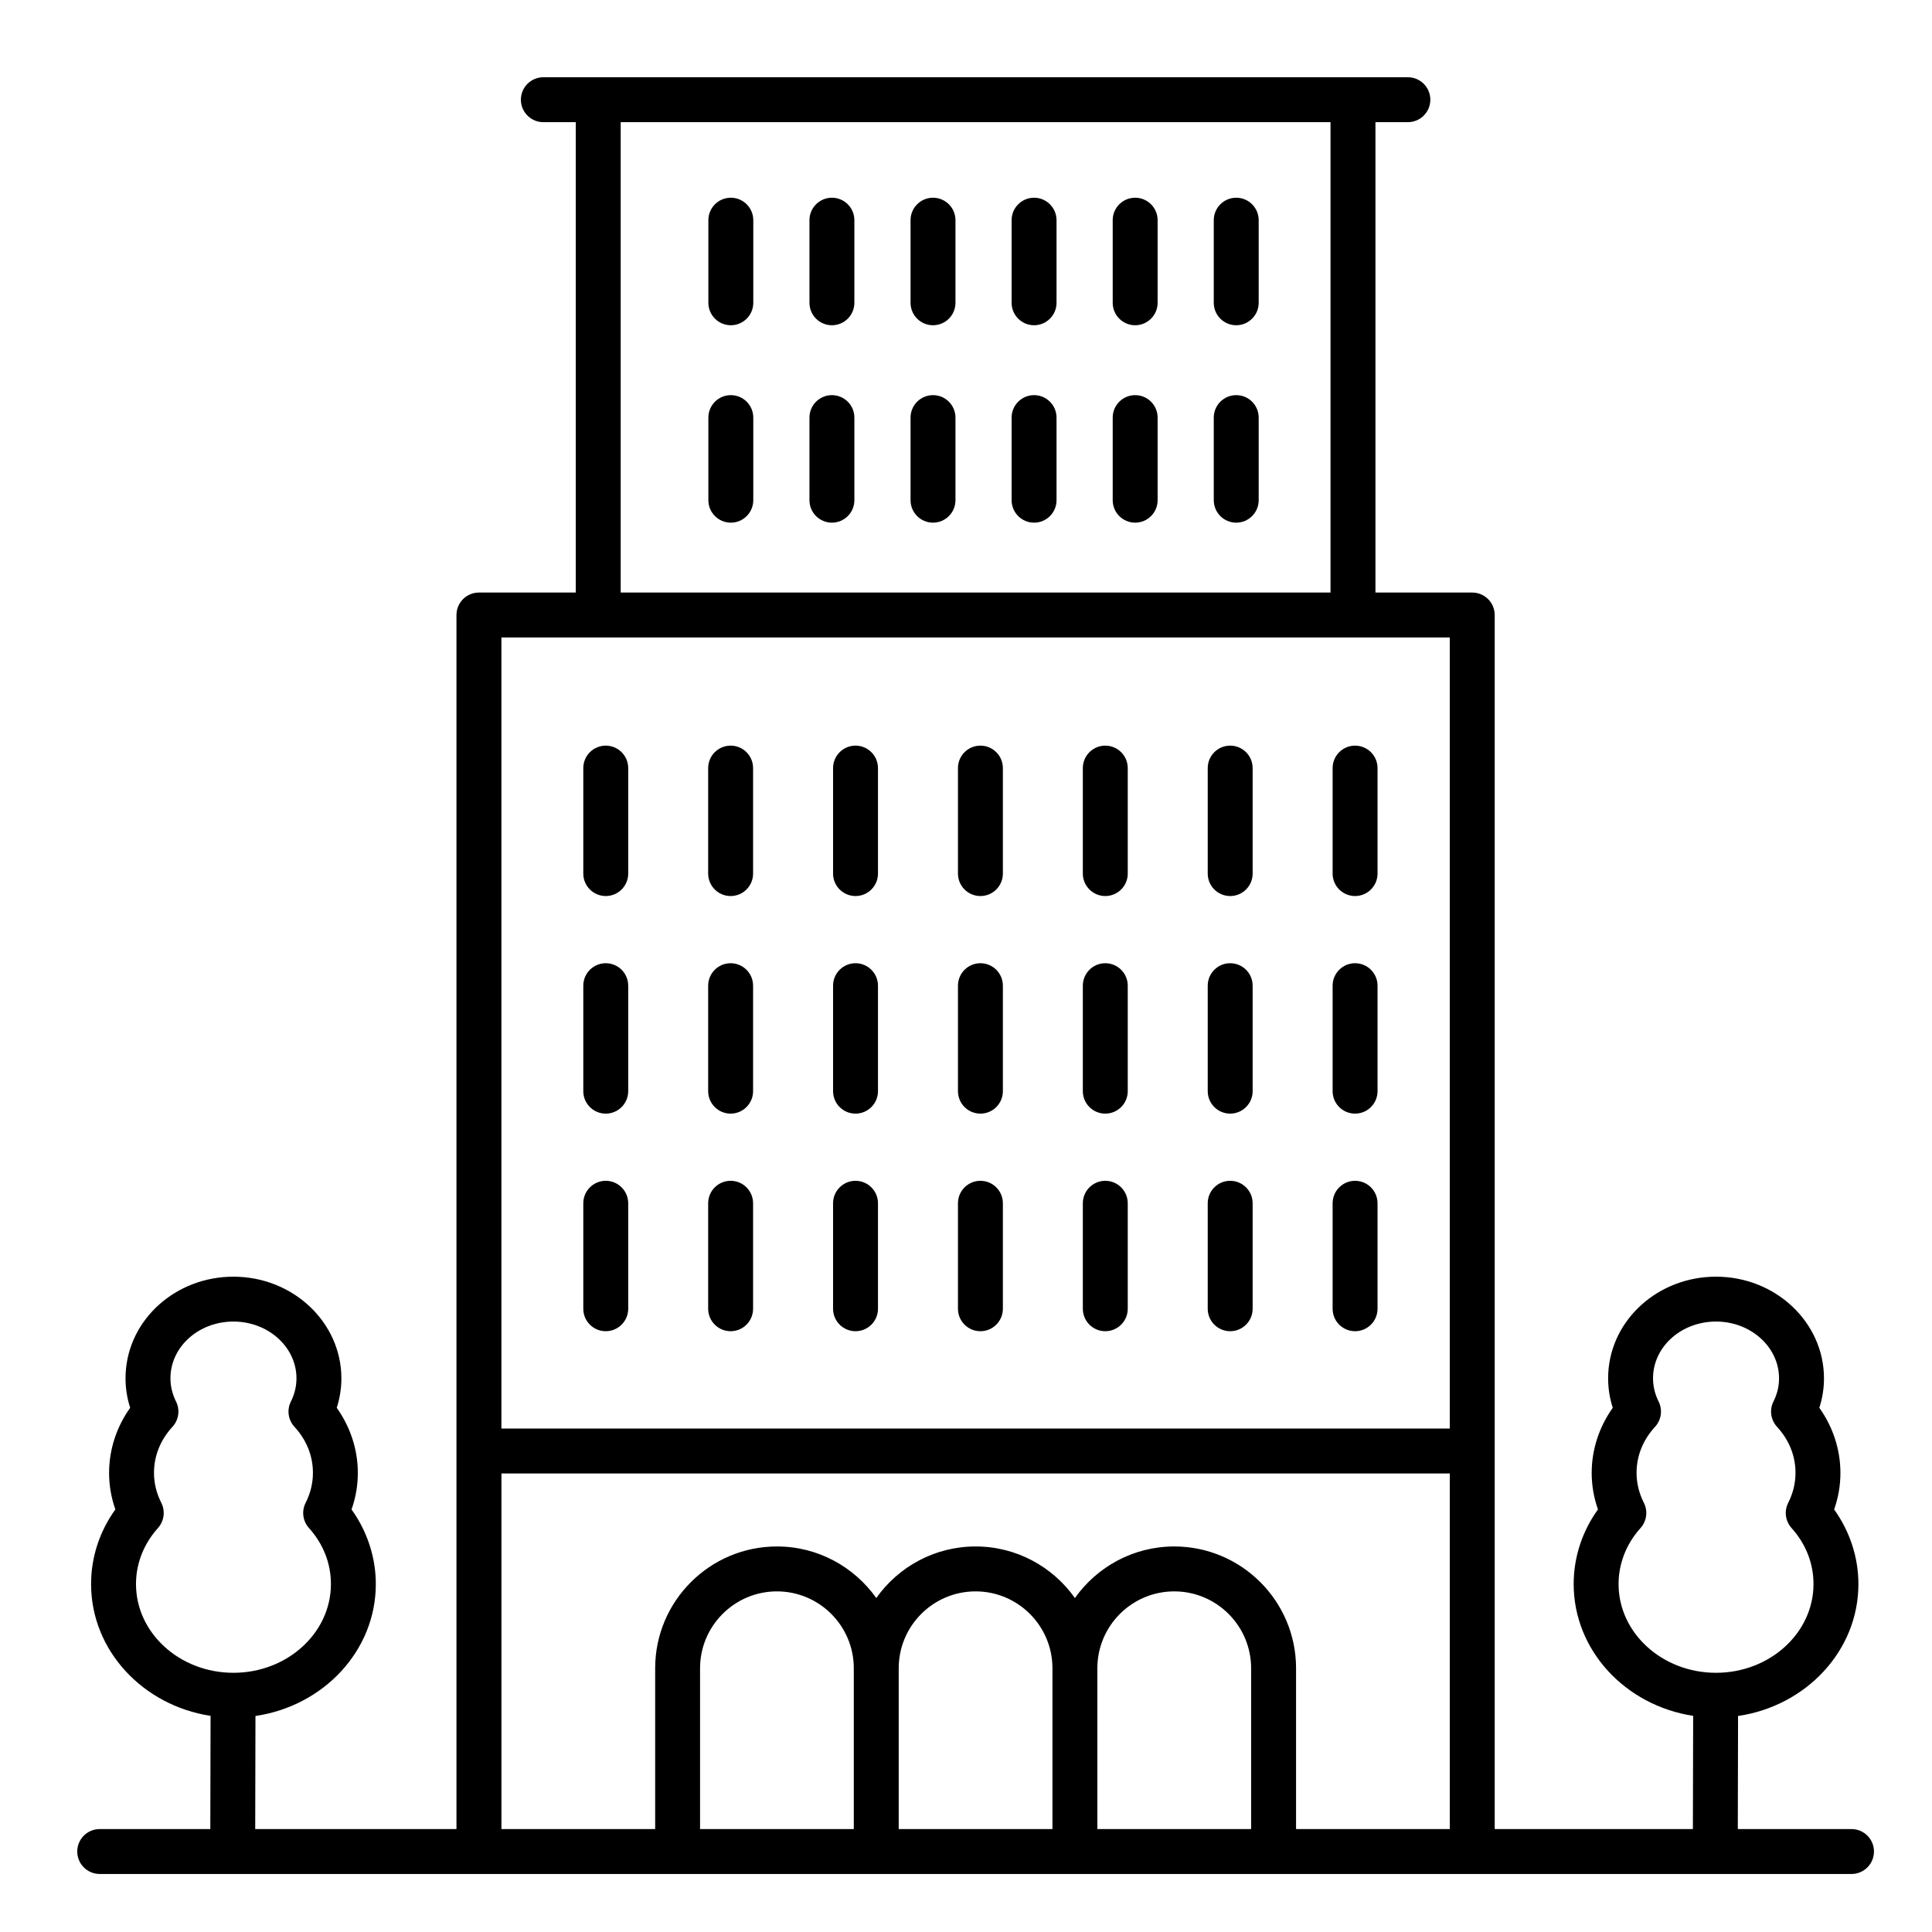<?xml version="1.0" encoding="UTF-8" standalone="no"?>
<!DOCTYPE svg PUBLIC "-//W3C//DTD SVG 1.1//EN" "http://www.w3.org/Graphics/SVG/1.1/DTD/svg11.dtd">
<svg width="100%" height="100%" viewBox="0 0 100 100" version="1.1" xmlns="http://www.w3.org/2000/svg" xmlns:xlink="http://www.w3.org/1999/xlink" xml:space="preserve" xmlns:serif="http://www.serif.com/" style="fill-rule:evenodd;clip-rule:evenodd;stroke-linejoin:round;stroke-miterlimit:2;">
    <g transform="matrix(0.939,0,0,0.939,2.739,2.559)">
        <g transform="matrix(1.238,0,0,1.238,-11.039,-10.847)">
            <path d="M66.896,65.833C67.448,65.833 67.896,65.385 67.896,64.833L67.896,60.136C67.896,59.584 67.448,59.136 66.896,59.136C66.344,59.136 65.896,59.584 65.896,60.136L65.896,64.833C65.896,65.386 66.343,65.833 66.896,65.833Z" style="fill-rule:nonzero;"/>
        </g>
        <g transform="matrix(1.238,0,0,1.238,-11.039,-10.847)">
            <path d="M66.896,56.145C67.448,56.145 67.896,55.697 67.896,55.145L67.896,50.448C67.896,49.896 67.448,49.448 66.896,49.448C66.344,49.448 65.896,49.896 65.896,50.448L65.896,55.145C65.896,55.697 66.343,56.145 66.896,56.145Z" style="fill-rule:nonzero;"/>
        </g>
        <g transform="matrix(1.238,0,0,1.238,-11.039,-10.847)">
            <path d="M66.896,46.457C67.448,46.457 67.896,46.009 67.896,45.457L67.896,40.76C67.896,40.208 67.448,39.76 66.896,39.76C66.344,39.76 65.896,40.208 65.896,40.76L65.896,45.457C65.896,46.009 66.343,46.457 66.896,46.457Z" style="fill-rule:nonzero;"/>
        </g>
        <g transform="matrix(1.238,0,0,1.238,-11.039,-10.847)">
            <path d="M61.335,65.833C61.887,65.833 62.335,65.385 62.335,64.833L62.335,60.136C62.335,59.584 61.887,59.136 61.335,59.136C60.783,59.136 60.335,59.584 60.335,60.136L60.335,64.833C60.335,65.386 60.783,65.833 61.335,65.833Z" style="fill-rule:nonzero;"/>
        </g>
        <g transform="matrix(1.238,0,0,1.238,-11.039,-10.847)">
            <path d="M61.335,56.145C61.887,56.145 62.335,55.697 62.335,55.145L62.335,50.448C62.335,49.896 61.887,49.448 61.335,49.448C60.783,49.448 60.335,49.896 60.335,50.448L60.335,55.145C60.335,55.697 60.783,56.145 61.335,56.145Z" style="fill-rule:nonzero;"/>
        </g>
        <g transform="matrix(1.238,0,0,1.238,-11.039,-10.847)">
            <path d="M61.335,46.457C61.887,46.457 62.335,46.009 62.335,45.457L62.335,40.76C62.335,40.208 61.887,39.76 61.335,39.76C60.783,39.76 60.335,40.208 60.335,40.76L60.335,45.457C60.335,46.009 60.783,46.457 61.335,46.457Z" style="fill-rule:nonzero;"/>
        </g>
        <g transform="matrix(1.238,0,0,1.238,-11.039,-10.847)">
            <path d="M55.774,65.833C56.326,65.833 56.774,65.385 56.774,64.833L56.774,60.136C56.774,59.584 56.326,59.136 55.774,59.136C55.222,59.136 54.774,59.584 54.774,60.136L54.774,64.833C54.774,65.386 55.222,65.833 55.774,65.833Z" style="fill-rule:nonzero;"/>
        </g>
        <g transform="matrix(1.238,0,0,1.238,-11.039,-10.847)">
            <path d="M55.774,56.145C56.326,56.145 56.774,55.697 56.774,55.145L56.774,50.448C56.774,49.896 56.326,49.448 55.774,49.448C55.222,49.448 54.774,49.896 54.774,50.448L54.774,55.145C54.774,55.697 55.222,56.145 55.774,56.145Z" style="fill-rule:nonzero;"/>
        </g>
        <g transform="matrix(1.238,0,0,1.238,-11.039,-10.847)">
            <path d="M55.774,46.457C56.326,46.457 56.774,46.009 56.774,45.457L56.774,40.76C56.774,40.208 56.326,39.76 55.774,39.76C55.222,39.76 54.774,40.208 54.774,40.76L54.774,45.457C54.774,46.009 55.222,46.457 55.774,46.457Z" style="fill-rule:nonzero;"/>
        </g>
        <g transform="matrix(1.238,0,0,1.238,-11.039,-10.847)">
            <path d="M50.214,65.833C50.766,65.833 51.214,65.385 51.214,64.833L51.214,60.136C51.214,59.584 50.766,59.136 50.214,59.136C49.662,59.136 49.214,59.584 49.214,60.136L49.214,64.833C49.214,65.386 49.662,65.833 50.214,65.833Z" style="fill-rule:nonzero;"/>
        </g>
        <g transform="matrix(1.238,0,0,1.238,-11.039,-10.847)">
            <path d="M50.214,56.145C50.766,56.145 51.214,55.697 51.214,55.145L51.214,50.448C51.214,49.896 50.766,49.448 50.214,49.448C49.662,49.448 49.214,49.896 49.214,50.448L49.214,55.145C49.214,55.697 49.662,56.145 50.214,56.145Z" style="fill-rule:nonzero;"/>
        </g>
        <g transform="matrix(1.238,0,0,1.238,-11.039,-10.847)">
            <path d="M50.214,46.457C50.766,46.457 51.214,46.009 51.214,45.457L51.214,40.76C51.214,40.208 50.766,39.76 50.214,39.76C49.662,39.76 49.214,40.208 49.214,40.76L49.214,45.457C49.214,46.009 49.662,46.457 50.214,46.457Z" style="fill-rule:nonzero;"/>
        </g>
        <g transform="matrix(1.238,0,0,1.238,-11.039,-10.847)">
            <path d="M44.653,65.833C45.205,65.833 45.653,65.385 45.653,64.833L45.653,60.136C45.653,59.584 45.205,59.136 44.653,59.136C44.101,59.136 43.653,59.584 43.653,60.136L43.653,64.833C43.653,65.386 44.101,65.833 44.653,65.833Z" style="fill-rule:nonzero;"/>
        </g>
        <g transform="matrix(1.238,0,0,1.238,-11.039,-10.847)">
            <path d="M44.653,56.145C45.205,56.145 45.653,55.697 45.653,55.145L45.653,50.448C45.653,49.896 45.205,49.448 44.653,49.448C44.101,49.448 43.653,49.896 43.653,50.448L43.653,55.145C43.653,55.697 44.101,56.145 44.653,56.145Z" style="fill-rule:nonzero;"/>
        </g>
        <g transform="matrix(1.238,0,0,1.238,-11.039,-10.847)">
            <path d="M44.653,46.457C45.205,46.457 45.653,46.009 45.653,45.457L45.653,40.76C45.653,40.208 45.205,39.76 44.653,39.76C44.101,39.76 43.653,40.208 43.653,40.76L43.653,45.457C43.653,46.009 44.101,46.457 44.653,46.457Z" style="fill-rule:nonzero;"/>
        </g>
        <g transform="matrix(1.238,0,0,1.238,-11.039,-10.847)">
            <path d="M61.604,15.364C61.052,15.364 60.604,15.812 60.604,16.364L60.604,20.042C60.604,20.594 61.052,21.042 61.604,21.042C62.156,21.042 62.604,20.594 62.604,20.042L62.604,16.364C62.604,15.812 62.157,15.364 61.604,15.364Z" style="fill-rule:nonzero;"/>
        </g>
        <g transform="matrix(1.238,0,0,1.238,-11.039,-10.847)">
            <path d="M57.104,15.364C56.552,15.364 56.104,15.812 56.104,16.364L56.104,20.042C56.104,20.594 56.552,21.042 57.104,21.042C57.656,21.042 58.104,20.594 58.104,20.042L58.104,16.364C58.104,15.812 57.656,15.364 57.104,15.364Z" style="fill-rule:nonzero;"/>
        </g>
        <g transform="matrix(1.238,0,0,1.238,-11.039,-10.847)">
            <path d="M52.603,15.364C52.051,15.364 51.603,15.812 51.603,16.364L51.603,20.042C51.603,20.594 52.051,21.042 52.603,21.042C53.155,21.042 53.603,20.594 53.603,20.042L53.603,16.364C53.603,15.812 53.155,15.364 52.603,15.364Z" style="fill-rule:nonzero;"/>
        </g>
        <g transform="matrix(1.238,0,0,1.238,-11.039,-10.847)">
            <path d="M48.103,15.364C47.551,15.364 47.103,15.812 47.103,16.364L47.103,20.042C47.103,20.594 47.551,21.042 48.103,21.042C48.655,21.042 49.103,20.594 49.103,20.042L49.103,16.364C49.103,15.812 48.655,15.364 48.103,15.364Z" style="fill-rule:nonzero;"/>
        </g>
        <g transform="matrix(1.238,0,0,1.238,-11.039,-10.847)">
            <path d="M43.602,15.364C43.05,15.364 42.602,15.812 42.602,16.364L42.602,20.042C42.602,20.594 43.05,21.042 43.602,21.042C44.154,21.042 44.602,20.594 44.602,20.042L44.602,16.364C44.602,15.812 44.154,15.364 43.602,15.364Z" style="fill-rule:nonzero;"/>
        </g>
        <g transform="matrix(1.238,0,0,1.238,-11.039,-10.847)">
            <path d="M39.101,15.364C38.549,15.364 38.101,15.812 38.101,16.364L38.101,20.042C38.101,20.594 38.549,21.042 39.101,21.042C39.653,21.042 40.101,20.594 40.101,20.042L40.101,16.364C40.101,15.812 39.653,15.364 39.101,15.364Z" style="fill-rule:nonzero;"/>
        </g>
        <g transform="matrix(1.238,0,0,1.238,-11.039,-10.847)">
            <path d="M61.604,24.154C61.052,24.154 60.604,24.602 60.604,25.154L60.604,28.832C60.604,29.384 61.052,29.832 61.604,29.832C62.156,29.832 62.604,29.384 62.604,28.832L62.604,25.154C62.604,24.602 62.157,24.154 61.604,24.154Z" style="fill-rule:nonzero;"/>
        </g>
        <g transform="matrix(1.238,0,0,1.238,-11.039,-10.847)">
            <path d="M57.104,24.154C56.552,24.154 56.104,24.602 56.104,25.154L56.104,28.832C56.104,29.384 56.552,29.832 57.104,29.832C57.656,29.832 58.104,29.384 58.104,28.832L58.104,25.154C58.104,24.602 57.656,24.154 57.104,24.154Z" style="fill-rule:nonzero;"/>
        </g>
        <g transform="matrix(1.238,0,0,1.238,-11.039,-10.847)">
            <path d="M52.603,24.154C52.051,24.154 51.603,24.602 51.603,25.154L51.603,28.832C51.603,29.384 52.051,29.832 52.603,29.832C53.155,29.832 53.603,29.384 53.603,28.832L53.603,25.154C53.603,24.602 53.155,24.154 52.603,24.154Z" style="fill-rule:nonzero;"/>
        </g>
        <g transform="matrix(1.238,0,0,1.238,-11.039,-10.847)">
            <path d="M48.103,24.154C47.551,24.154 47.103,24.602 47.103,25.154L47.103,28.832C47.103,29.384 47.551,29.832 48.103,29.832C48.655,29.832 49.103,29.384 49.103,28.832L49.103,25.154C49.103,24.602 48.655,24.154 48.103,24.154Z" style="fill-rule:nonzero;"/>
        </g>
        <g transform="matrix(1.238,0,0,1.238,-11.039,-10.847)">
            <path d="M43.602,24.154C43.05,24.154 42.602,24.602 42.602,25.154L42.602,28.832C42.602,29.384 43.05,29.832 43.602,29.832C44.154,29.832 44.602,29.384 44.602,28.832L44.602,25.154C44.602,24.602 44.154,24.154 43.602,24.154Z" style="fill-rule:nonzero;"/>
        </g>
        <g transform="matrix(1.238,0,0,1.238,-11.039,-10.847)">
            <path d="M39.101,24.154C38.549,24.154 38.101,24.602 38.101,25.154L38.101,28.832C38.101,29.384 38.549,29.832 39.101,29.832C39.653,29.832 40.101,29.384 40.101,28.832L40.101,25.154C40.101,24.602 39.653,24.154 39.101,24.154Z" style="fill-rule:nonzero;"/>
        </g>
        <g transform="matrix(1.238,0,0,1.238,-11.039,-10.847)">
            <path d="M39.092,65.833C39.644,65.833 40.092,65.385 40.092,64.833L40.092,60.136C40.092,59.584 39.644,59.136 39.092,59.136C38.54,59.136 38.092,59.584 38.092,60.136L38.092,64.833C38.092,65.386 38.54,65.833 39.092,65.833Z" style="fill-rule:nonzero;"/>
        </g>
        <g transform="matrix(1.238,0,0,1.238,-11.039,-10.847)">
            <path d="M39.092,56.145C39.644,56.145 40.092,55.697 40.092,55.145L40.092,50.448C40.092,49.896 39.644,49.448 39.092,49.448C38.54,49.448 38.092,49.896 38.092,50.448L38.092,55.145C38.092,55.697 38.54,56.145 39.092,56.145Z" style="fill-rule:nonzero;"/>
        </g>
        <g transform="matrix(1.238,0,0,1.238,-11.039,-10.847)">
            <path d="M39.092,46.457C39.644,46.457 40.092,46.009 40.092,45.457L40.092,40.76C40.092,40.208 39.644,39.76 39.092,39.76C38.54,39.76 38.092,40.208 38.092,40.76L38.092,45.457C38.092,46.009 38.54,46.457 39.092,46.457Z" style="fill-rule:nonzero;"/>
        </g>
        <g transform="matrix(1.238,0,0,1.238,-11.039,-10.847)">
            <path d="M33.532,65.833C34.084,65.833 34.532,65.385 34.532,64.833L34.532,60.136C34.532,59.584 34.084,59.136 33.532,59.136C32.98,59.136 32.532,59.584 32.532,60.136L32.532,64.833C32.532,65.386 32.979,65.833 33.532,65.833Z" style="fill-rule:nonzero;"/>
        </g>
        <g transform="matrix(1.238,0,0,1.238,-11.039,-10.847)">
            <path d="M33.532,56.145C34.084,56.145 34.532,55.697 34.532,55.145L34.532,50.448C34.532,49.896 34.084,49.448 33.532,49.448C32.98,49.448 32.532,49.896 32.532,50.448L32.532,55.145C32.532,55.697 32.979,56.145 33.532,56.145Z" style="fill-rule:nonzero;"/>
        </g>
        <g transform="matrix(1.238,0,0,1.238,-11.039,-10.847)">
            <path d="M33.532,46.457C34.084,46.457 34.532,46.009 34.532,45.457L34.532,40.76C34.532,40.208 34.084,39.76 33.532,39.76C32.98,39.76 32.532,40.208 32.532,40.76L32.532,45.457C32.532,46.009 32.979,46.457 33.532,46.457Z" style="fill-rule:nonzero;"/>
        </g>
        <g transform="matrix(1.238,0,0,1.238,-11.039,-10.847)">
            <path d="M89,88L83.937,88L83.948,82.965C86.979,82.52 89.307,80.06 89.307,77.093C89.307,75.905 88.927,74.747 88.226,73.77C88.412,73.245 88.506,72.699 88.506,72.142C88.506,71.106 88.176,70.098 87.567,69.243C87.704,68.819 87.774,68.381 87.774,67.934C87.774,65.437 85.618,63.405 82.968,63.405C80.406,63.405 78.298,65.293 78.169,67.698C78.165,67.776 78.163,67.854 78.163,67.933C78.163,68.38 78.232,68.818 78.37,69.242C77.761,70.096 77.431,71.105 77.431,72.141C77.431,72.698 77.525,73.243 77.71,73.768C77.003,74.752 76.629,75.901 76.629,77.092C76.629,80.047 78.937,82.499 81.949,82.959L81.937,88L73.113,88L73.113,33.944C73.113,33.392 72.665,32.944 72.113,32.944L67.803,32.944L67.803,12L69.247,12C69.799,12 70.247,11.552 70.247,11C70.247,10.448 69.799,10 69.247,10L30.753,10C30.201,10 29.753,10.448 29.753,11C29.753,11.552 30.201,12 30.753,12L32.197,12L32.197,32.944L27.885,32.944C27.333,32.944 26.885,33.392 26.885,33.944L26.885,88L17.924,88L17.935,82.965C20.966,82.52 23.294,80.06 23.294,77.093C23.294,75.905 22.914,74.747 22.213,73.77C22.399,73.245 22.493,72.699 22.493,72.142C22.493,71.106 22.163,70.098 21.554,69.243C21.691,68.819 21.761,68.381 21.761,67.934C21.761,65.437 19.605,63.405 16.955,63.405C14.393,63.405 12.285,65.293 12.156,67.698C12.152,67.776 12.15,67.854 12.15,67.933C12.15,68.38 12.219,68.818 12.357,69.242C11.748,70.096 11.418,71.105 11.418,72.141C11.418,72.698 11.512,73.243 11.697,73.768C10.99,74.752 10.616,75.901 10.616,77.092C10.616,80.047 12.924,82.499 15.936,82.959L15.925,88L11,88C10.448,88 10,88.448 10,89C10,89.552 10.448,90 11,90L89,90C89.552,90 90,89.552 90,89C90,88.448 89.552,88 89,88ZM78.628,77.092C78.628,76.32 78.874,75.571 79.338,74.928C79.421,74.813 79.51,74.702 79.606,74.596C79.882,74.289 79.941,73.843 79.755,73.474C79.539,73.048 79.429,72.599 79.429,72.14C79.429,71.383 79.714,70.674 80.252,70.089C80.533,69.783 80.596,69.336 80.411,68.965C80.246,68.634 80.162,68.287 80.162,67.932L80.165,67.807C80.237,66.459 81.468,65.403 82.967,65.403C84.514,65.403 85.773,66.537 85.773,67.932C85.773,68.287 85.69,68.634 85.524,68.965C85.338,69.336 85.401,69.783 85.683,70.089C86.221,70.674 86.506,71.383 86.506,72.14C86.506,72.599 86.397,73.048 86.181,73.474C85.994,73.842 86.053,74.287 86.328,74.594C86.969,75.307 87.307,76.171 87.307,77.091C87.307,79.27 85.36,81.042 82.967,81.042C80.575,81.043 78.628,79.271 78.628,77.092ZM12.616,77.092C12.616,76.32 12.862,75.571 13.326,74.928C13.409,74.813 13.498,74.702 13.594,74.596C13.87,74.289 13.929,73.843 13.743,73.474C13.527,73.048 13.417,72.599 13.417,72.14C13.417,71.383 13.702,70.674 14.24,70.089C14.521,69.783 14.584,69.336 14.399,68.965C14.234,68.634 14.15,68.287 14.15,67.932L14.153,67.807C14.225,66.459 15.456,65.403 16.955,65.403C18.502,65.403 19.761,66.537 19.761,67.932C19.761,68.287 19.678,68.634 19.512,68.965C19.326,69.336 19.389,69.783 19.671,70.089C20.209,70.674 20.494,71.383 20.494,72.14C20.494,72.599 20.385,73.048 20.169,73.474C19.982,73.842 20.041,74.287 20.316,74.594C20.957,75.307 21.295,76.171 21.295,77.091C21.295,79.27 19.348,81.042 16.955,81.042C14.563,81.043 12.616,79.271 12.616,77.092ZM34.197,12L65.802,12L65.802,32.944L34.197,32.944L34.197,12ZM71.112,34.944L71.112,70.166L28.886,70.166L28.886,34.944L71.112,34.944ZM28.886,72.167L71.113,72.167L71.113,88L64.268,88L64.268,80.839C64.268,77.849 61.835,75.417 58.845,75.417C57.02,75.417 55.405,76.326 54.422,77.713C53.439,76.327 51.825,75.417 50,75.417C48.175,75.417 46.56,76.326 45.577,77.713C44.594,76.327 42.98,75.417 41.155,75.417C38.165,75.417 35.732,77.85 35.732,80.839L35.732,88L28.887,88L28.887,72.167L28.886,72.167ZM44.576,88L37.731,88L37.731,80.839C37.731,78.952 39.267,77.417 41.154,77.417C43.041,77.417 44.576,78.952 44.576,80.839L44.576,88ZM53.421,88L46.576,88L46.576,80.839C46.576,78.952 48.112,77.417 49.999,77.417C51.886,77.417 53.421,78.952 53.421,80.839L53.421,88ZM62.267,88L55.421,88L55.421,80.839C55.421,78.952 56.957,77.417 58.844,77.417C60.731,77.417 62.267,78.952 62.267,80.839L62.267,88Z" style="fill-rule:nonzero;"/>
        </g>
    </g>
</svg>
